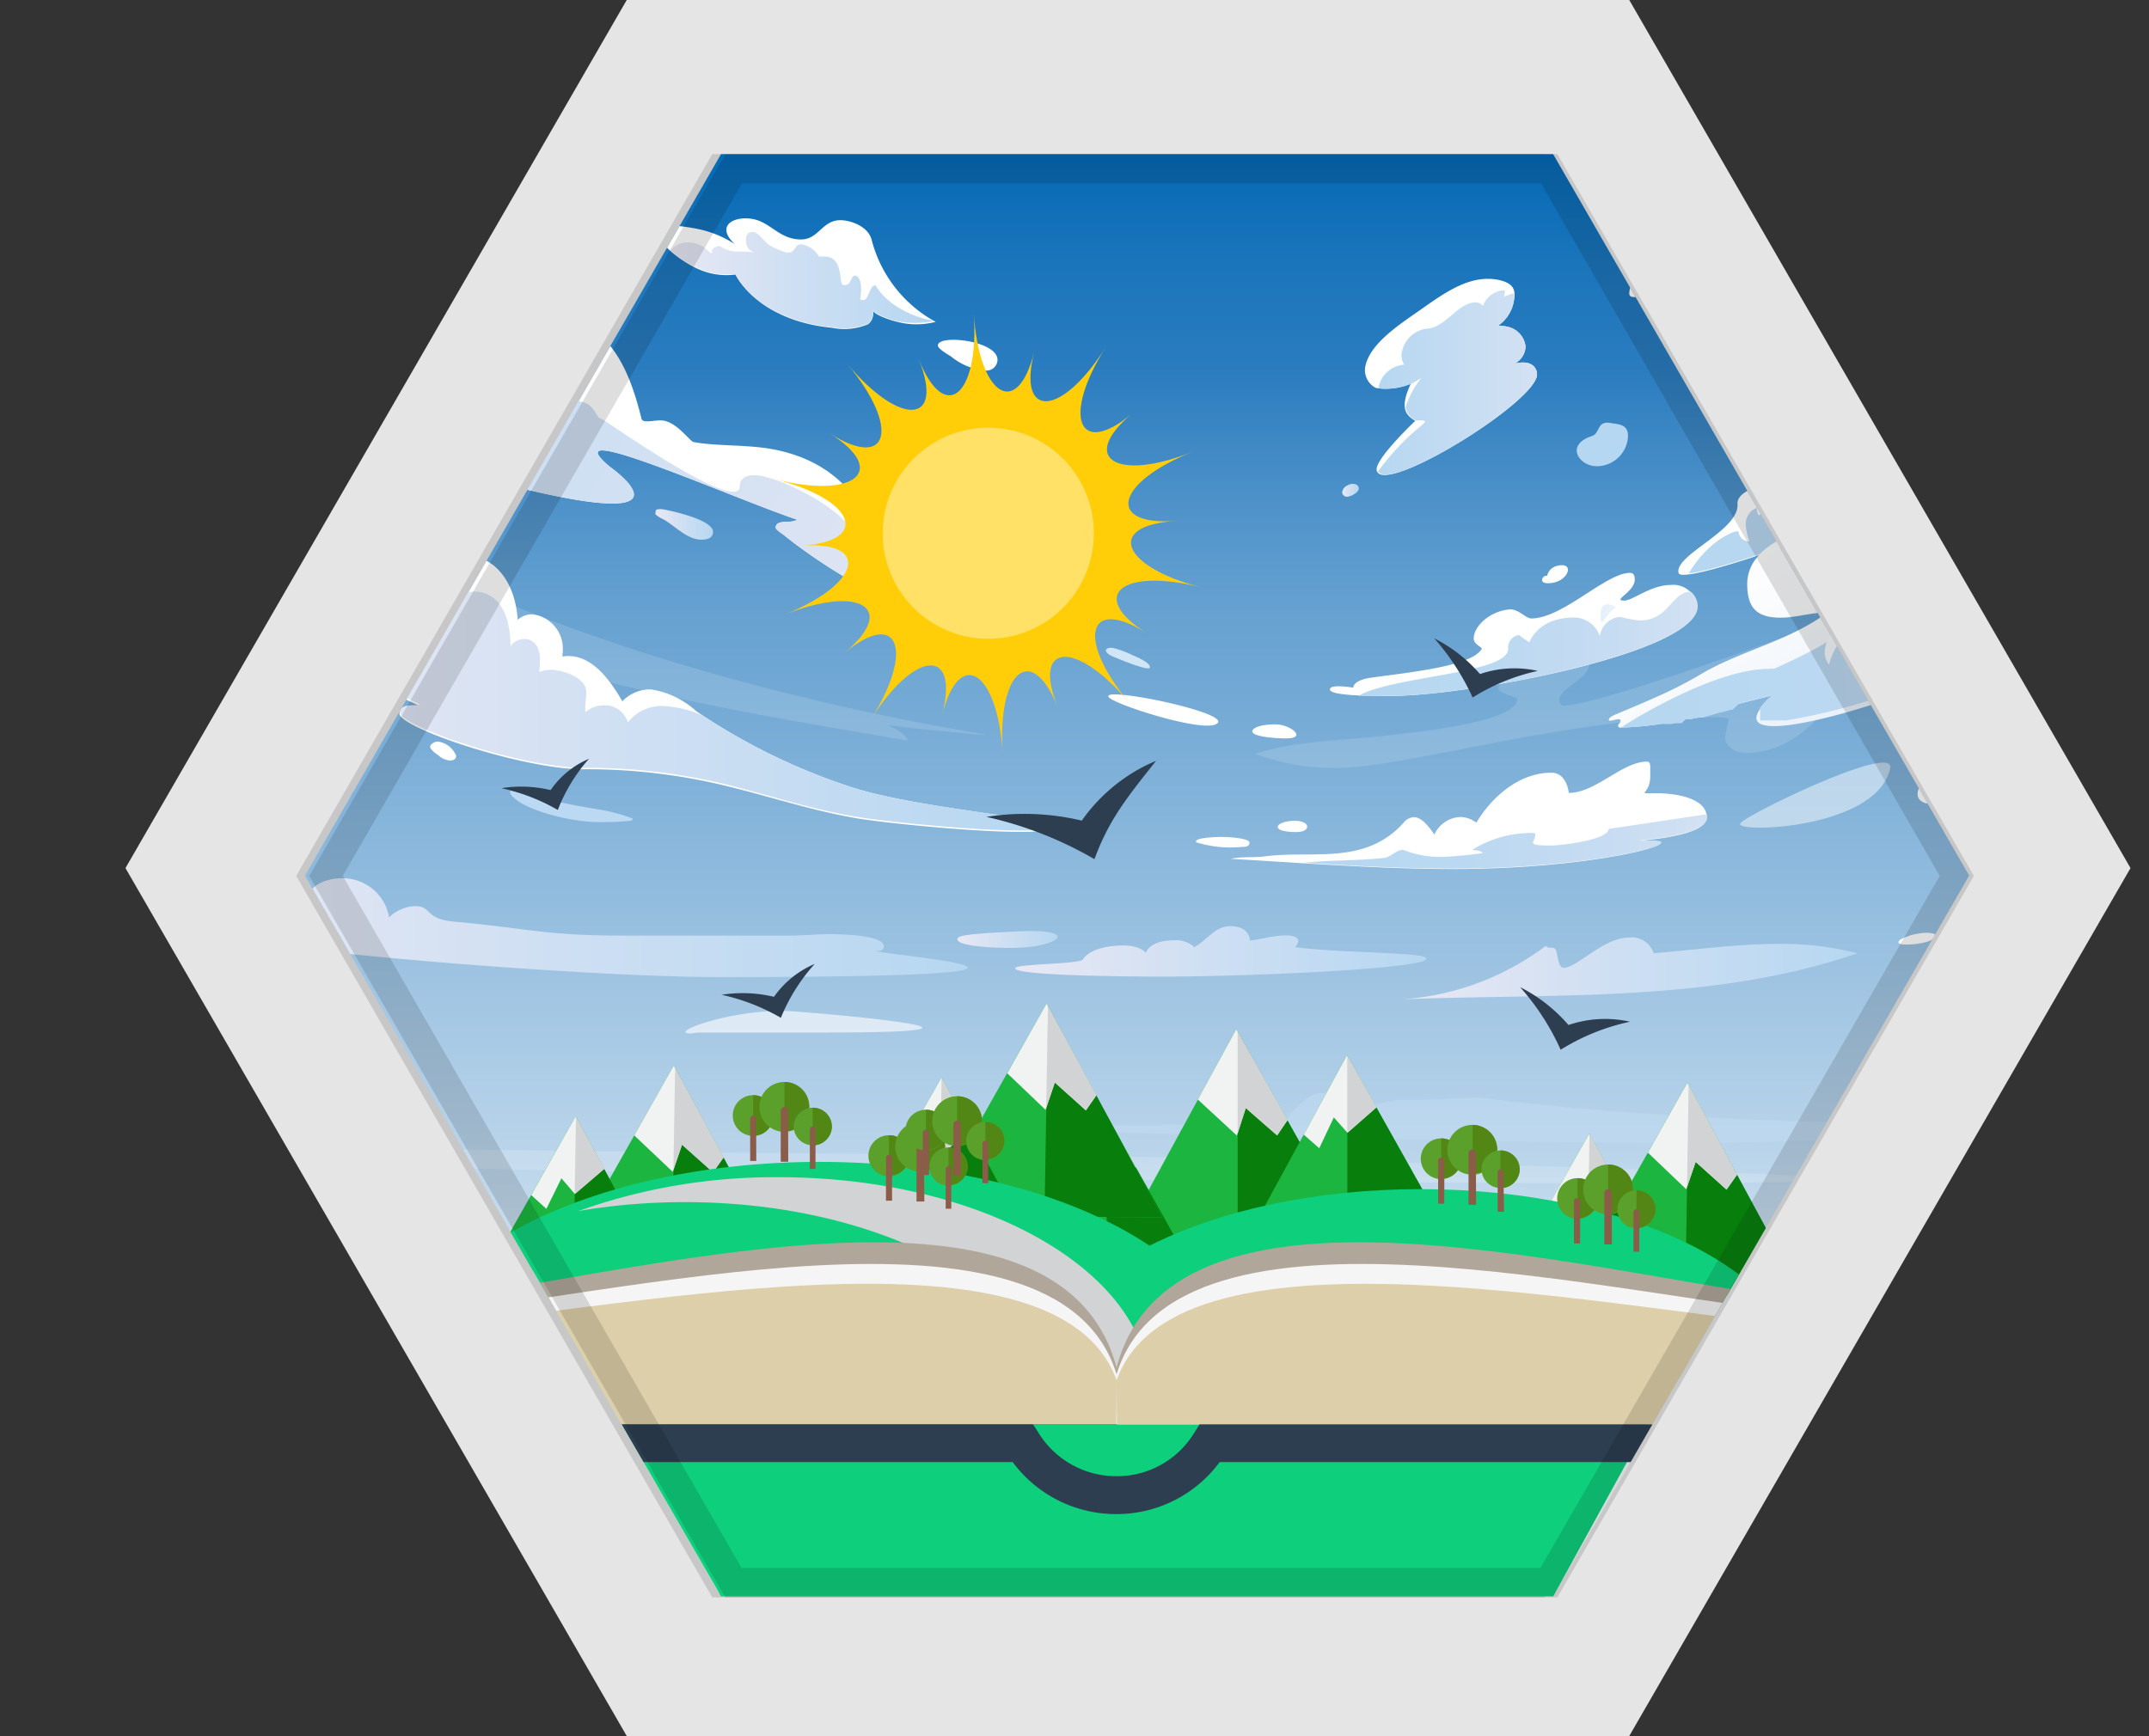 <svg id="Layer_1" data-name="Layer 1" xmlns="http://www.w3.org/2000/svg" xmlns:xlink="http://www.w3.org/1999/xlink" viewBox="0 0 137.19 110.85"><rect x="0" y="0" width="137.19" height="110.85" fill="#333333" stroke="none"/><defs><style>.cls-1{fill:none;}.cls-2{fill:#e5e5e5;}.cls-3{opacity:0.13;isolation:isolate;}.cls-4{clip-path:url(#clip-path);}.cls-5{fill:url(#linear-gradient);}.cls-10,.cls-14,.cls-16,.cls-18,.cls-24,.cls-6,.cls-7{fill:#fff;}.cls-7{opacity:0.14;}.cls-8{fill:url(#linear-gradient-2);}.cls-9{fill:url(#linear-gradient-3);}.cls-10{opacity:0.48;}.cls-11{fill:url(#linear-gradient-4);}.cls-12{fill:url(#linear-gradient-5);}.cls-13{fill:#c0dbf2;opacity:0.6;}.cls-14{opacity:0.17;}.cls-15{fill:#b6d7f1;}.cls-16{opacity:0.19;}.cls-17{fill:#b1d3ef;}.cls-18{opacity:0.62;}.cls-19{fill:#d0e6f6;}.cls-20{fill:url(#linear-gradient-6);}.cls-21{fill:#bbd9f2;}.cls-22{fill:url(#linear-gradient-7);}.cls-23{fill:url(#linear-gradient-8);}.cls-24{opacity:0.44;}.cls-25{fill:url(#linear-gradient-9);}.cls-26{opacity:0.36;fill:url(#linear-gradient-10);}.cls-27{fill:url(#linear-gradient-11);}.cls-28{fill:url(#linear-gradient-12);}.cls-29{fill:url(#linear-gradient-13);}.cls-30{fill:url(#linear-gradient-14);}.cls-31{fill:url(#linear-gradient-15);}.cls-32{fill:#e8f0f9;}.cls-33{fill:#f5f9fc;}.cls-34{fill:#dee8f6;}.cls-35{fill:url(#linear-gradient-16);}.cls-36{fill:url(#linear-gradient-17);}.cls-37{fill:url(#linear-gradient-18);}.cls-38{fill:url(#linear-gradient-19);}.cls-39{fill:url(#linear-gradient-20);}.cls-40{fill:#0ecf7c;}.cls-41{clip-path:url(#clip-path-2);}.cls-42{fill:#1cb540;}.cls-43{fill:#087f0d;}.cls-44{fill:#f1f2f2;}.cls-45{fill:#d1d3d4;}.cls-46{fill:#5aa02b;}.cls-47{fill:#528715;}.cls-48{fill:#8b5c47;}.cls-49{fill:#ffce08;}.cls-50{fill:#ffe167;}.cls-51{fill:#2c3e50;}.cls-52{fill:#b0a699;}.cls-53{fill:#f5f5f5;}.cls-54{fill:#ddcfa9;}</style><clipPath id="clip-path" transform="translate(8.01 -0.07)"><polygon class="cls-1" points="38.02 9.91 11.46 55.98 38.01 102 91.14 102 117.7 55.98 91.14 9.91 38.02 9.91"/></clipPath><linearGradient id="linear-gradient" x1="68.59" y1="8.51" x2="68.59" y2="101.69" gradientUnits="userSpaceOnUse"><stop offset="0" stop-color="#0067b3"/><stop offset="0.09" stop-color="#1b75bb"/><stop offset="0.16" stop-color="#2a7cbf"/><stop offset="0.24" stop-color="#498fc8"/><stop offset="0.32" stop-color="#64a0d0"/><stop offset="0.74" stop-color="#c3daed"/><stop offset="1" stop-color="#fff"/></linearGradient><linearGradient id="linear-gradient-2" x1="4.1" y1="59.32" x2="53.77" y2="59.32" gradientUnits="userSpaceOnUse"><stop offset="0" stop-color="#e8e8f4"/><stop offset="0.42" stop-color="#d1e0f3"/><stop offset="1" stop-color="#b6d7f1"/></linearGradient><linearGradient id="linear-gradient-3" x1="56.8" y1="60.82" x2="83.05" y2="60.82" xlink:href="#linear-gradient-2"/><linearGradient id="linear-gradient-4" x1="81.48" y1="61.91" x2="110.57" y2="61.91" xlink:href="#linear-gradient-2"/><linearGradient id="linear-gradient-5" x1="53.11" y1="60.06" x2="59.53" y2="60.06" xlink:href="#linear-gradient-2"/><linearGradient id="linear-gradient-6" x1="121.35" y1="26.86" x2="125.17" y2="26.86" gradientUnits="userSpaceOnUse"><stop offset="0.01" stop-color="#b6d7f1"/><stop offset="0.38" stop-color="#bad8f1"/><stop offset="0.74" stop-color="#c6dcf2"/><stop offset="1" stop-color="#d3e1f3"/></linearGradient><linearGradient id="linear-gradient-7" x1="79.92" y1="24.51" x2="90.12" y2="24.51" gradientUnits="userSpaceOnUse"><stop offset="0.01" stop-color="#b6d7f1"/><stop offset="0.99" stop-color="#d3e1f3"/></linearGradient><linearGradient id="linear-gradient-8" x1="99.77" y1="28.92" x2="122.31" y2="28.92" xlink:href="#linear-gradient-6"/><linearGradient id="linear-gradient-9" x1="78.7" y1="41.17" x2="100.37" y2="41.17" xlink:href="#linear-gradient-6"/><linearGradient id="linear-gradient-10" x1="94.32" y1="22.01" x2="95.33" y2="22.01" gradientTransform="translate(-1 21.26) rotate(-2.45)" xlink:href="#linear-gradient-6"/><linearGradient id="linear-gradient-11" x1="75.2" y1="53.79" x2="100.94" y2="53.79" xlink:href="#linear-gradient-6"/><linearGradient id="linear-gradient-12" x1="34.81" y1="17.99" x2="51.57" y2="17.99" xlink:href="#linear-gradient-2"/><linearGradient id="linear-gradient-13" x1="77.66" y1="31.38" x2="78.73" y2="31.38" xlink:href="#linear-gradient-2"/><linearGradient id="linear-gradient-14" x1="107.71" y1="31.31" x2="118.57" y2="50.11" gradientUnits="userSpaceOnUse"><stop offset="0" stop-color="#fff"/><stop offset="0.28" stop-color="#f9fbfd"/><stop offset="0.67" stop-color="#e8eff9"/><stop offset="1" stop-color="#d3e1f3"/></linearGradient><linearGradient id="linear-gradient-15" x1="95.49" y1="39.14" x2="129.18" y2="39.14" xlink:href="#linear-gradient-6"/><linearGradient id="linear-gradient-16" x1="9.41" y1="45.52" x2="59.17" y2="45.52" xlink:href="#linear-gradient-2"/><linearGradient id="linear-gradient-17" x1="3" y1="41.97" x2="3" y2="35.52" gradientUnits="userSpaceOnUse"><stop offset="0" stop-color="#f4fafd"/><stop offset="0.36" stop-color="#e8e8f4"/><stop offset="0.63" stop-color="#d1e0f3"/><stop offset="1" stop-color="#b6d7f1"/></linearGradient><linearGradient id="linear-gradient-18" x1="-5.45" y1="36.32" x2="-4.11" y2="36.32" xlink:href="#linear-gradient-17"/><linearGradient id="linear-gradient-19" x1="55.89" y1="50.11" x2="-8.28" y2="13.06" xlink:href="#linear-gradient-2"/><linearGradient id="linear-gradient-20" x1="33.84" y1="33.55" x2="37.51" y2="33.55" xlink:href="#linear-gradient-2"/><clipPath id="clip-path-2" transform="translate(8.01 -0.07)"><polygon class="cls-1" points="21.54 73.46 34.16 95.31 67.17 102 94.06 96.95 107.34 73.93 104.33 61.62 92.06 32 78.04 18.24 42.3 19.17 24.04 50.4 21.54 73.46"/></clipPath></defs><title>Be_Open</title><g id="Layer_24" data-name="Layer 24"><polygon class="cls-2" points="40.01 110.85 8.01 55.43 40.01 0 104.01 0 136.01 55.43 104.01 110.85 40.01 110.85"/></g><g id="Layer_6" data-name="Layer 6"><path class="cls-3" d="M90.58,9.91H37.46L10.9,56l26.56,46.07H90.58L117.15,56ZM89.5,100.19h-51L13,56,38.53,11.77h51L115,56Z" transform="translate(8.01 -0.07)"/></g><g class="cls-4"><rect class="cls-5" y="8.51" width="137.19" height="93.18"/><path class="cls-6" d="M50.17,41.07a8.37,8.37,0,0,0,4.1,1.44c1.8,0-4.91-2.21-5-2.21s-.07.06-.07.13a.49.49,0,0,0,.1.3C49.51,40.91,49.92,40.91,50.17,41.07Z" transform="translate(8.01 -0.07)"/><path class="cls-7" d="M75.54,47.51c1.31-.24,13.38-.77,13.3-2.82,0-.14-1.2-.32-1.21-.69,0-.17.82-1.57,3.89-1.7,2-.08,1.91,0,1.92.21,0,.89-1.93,1.51-1.91,2.29a.32.32,0,0,0,.31.33c3.34-.14,24.59-8.3,24.59-8.3,2.48-.11-8,4.3-8.68,4.73a1.87,1.87,0,0,1,1.76,1.59c0,1.07-2.19,4.87-5.94,5-1.14,0-1.43-.67-1.45-1a9.18,9.18,0,0,1,.24-1.15c0-.23-2.92-.1-3.06-.1-8.12.34-17.17,3-21.42,3.18a13.87,13.87,0,0,1-5.76-.88A17.83,17.83,0,0,1,75.54,47.51Z" transform="translate(8.01 -0.07)"/><path class="cls-7" d="M-5.22,32.57c2.58.85,6.52,7.46,17,8.42,2.42.22-4.24-4.05-4-6.73,0-.25.26-.23.41-.21a5,5,0,0,1,2.24,1c12,7.87,26,10,39.52,12.31-.54-1.24-3.72-1.14,2.78-.55,10,.92-16.8-1.3-36.84-12.23a6.44,6.44,0,0,1,1.58,0c1,.09,1.91.32,2.87.41,6.24.57-16.41-7.31-17.92-5.47-1.59,2.37,3.81,4.27-9.3.2h0c-.3,0-.4.37-.42.68C-7.41,31.54-6.21,32.24-5.22,32.57Z" transform="translate(8.01 -0.07)"/><path class="cls-6" d="M69.75,46.2c.38-.71-7.12-2.23-7-1.67C62.63,44.92,69.28,47.07,69.75,46.2Z" transform="translate(8.01 -0.07)"/><path class="cls-6" d="M71.94,46.73c-.11.38,1.44.49,2.15.49,1.39,0,.29-.9-.69-.9C72.88,46.32,72.07,46.41,71.94,46.73Z" transform="translate(8.01 -0.07)"/><path class="cls-6" d="M52.7,22.83a4,4,0,0,0,2.21.9.7.7,0,0,0,.76-.68c0-1.23-3.77-1.65-3.81-.93C51.85,22.34,52.53,22.72,52.7,22.83Z" transform="translate(8.01 -0.07)"/><path class="cls-6" d="M28.46,15.9c.34,0,1.94.22,1.94-.4,0-.29-.9-1.05-2-1.05C27.58,14.45,27.08,15.68,28.46,15.9Z" transform="translate(8.01 -0.07)"/><path class="cls-8" d="M11.63,57.62c0-1,1.14-1.47,2.2-1.47a3,3,0,0,1,3,2.5,2.47,2.47,0,0,1,1.67-.72c1.09,0,.57.86,2.59,1,4.85.45,5.68.88,10.68.88H42.39c.83,0,1.7-.09,2.55-.09,2.16,0,3.45.3,3.47.74s-.46.29-.46.33c0,.23,18.3,1.67-10,1.67-11.64,0-44.32-3-29.92-3.72C1,58.08,5.18,57.2,7.37,57.2A33,33,0,0,1,11.63,57.62Z" transform="translate(8.01 -0.07)"/><path class="cls-9" d="M61.12,61.35s.33-.8,2.29-.9c1.35-.08,1.73.46,1.73.46.22-.58,1-.8,1.82-.8a1.67,1.67,0,0,1,1.27.44c.83-.44,1.3-1.34,2.31-1.34.82,0,1.24.43,1.24.92.72-.09,1.3-.27,2-.32,1.71-.11.89.74.89.74,2.91.39,8.46.31,8.38.73.1.64-11.24,1.15-16.91,1.15-.17,0-9.34,0-9.34-.53C56.8,61.61,60.67,61.65,61.12,61.35Z" transform="translate(8.01 -0.07)"/><path class="cls-10" d="M103.08,52.67c0-.4,9.93-5.24,9.58-3.55C111.84,53,102.85,53.28,103.08,52.67Z" transform="translate(8.01 -0.07)"/><path class="cls-11" d="M81.48,63.88a17.14,17.14,0,0,0,9.2-3.42c.13.25.48,0,.62.25s.14,1.16.51,1.16c.87,0,2.53-1.93,4.16-1.93a1.46,1.46,0,0,1,1.59,1h0c2.62-.22,5.33-.6,8-.6a19.22,19.22,0,0,1,5,.6C101.36,64.13,91.05,63.5,81.48,63.88Z" transform="translate(8.01 -0.07)"/><path class="cls-12" d="M56.57,60.6c3,0,4.56-1.25.44-1.06-2.7.13-3.86.22-3.9.47C53,60.5,55.42,60.6,56.57,60.6Z" transform="translate(8.01 -0.07)"/><path class="cls-13" d="M73.74,72c.75-.85,1.58-2.15,2.72-2.15,1,0,1.4,1.09,2.18,1.09a12.84,12.84,0,0,1,2.82-.64s.66,0,1.13,0c1.33,0,2.67-.14,4-.14,0,0,11.1,1.68,31.16,1.68,25.83,0-11.62,1.23-18.92,1.23-9,0-65.54-1.16-28.69-1.16Q71.94,71.9,73.74,72Z" transform="translate(8.01 -0.07)"/><path class="cls-14" d="M10,73.2l3.24.08c21.15.53,42.43.38,63.56.9,77.81,1.93-3.31,1.79-60.54.37-16.14-.4-21.29-.48-21.28-1,0-.1,3.22-.65,10.93-.46C7.24,73.11,8.61,73.16,10,73.2Z" transform="translate(8.01 -0.07)"/><path class="cls-15" d="M93.76,27.84a.88.88,0,0,1-.22.1c-1.64.58-.72,1.9.38,1.9a2,2,0,0,0,2-1.92c0-.78-.61-.75-1.11-.84C94,26.94,94.12,27.58,93.76,27.84Z" transform="translate(8.01 -0.07)"/><path class="cls-6" d="M96.94,16.87A3,3,0,0,0,96,18.78c0,.26.16.26.46.26,1.43,0,3.26-1.24,3.26-2.55,0-.52-.34-1.18-.87-1.18S97.39,16.29,96.94,16.87Z" transform="translate(8.01 -0.07)"/><path class="cls-16" d="M3,79.55c5-.44,44.43-1.83,46.31-1.83,6.14,0,12.29-.18,18.41-.18a140.31,140.31,0,0,1,22.74,1.51c1.48.21-2.88.38-4.32.76,1,.12,1.92.23,2.89.33l3.15.29,3.36.25L99,80.9l3.56.2,3.55.18,3.49.16,3.36.16,3.17.15,2.9.14,2.58.16c.72,0,1.45.1,2.18.16.57.05,1.15.1,1.72.17s1.56,0,2,.67a.61.61,0,0,1,0,.12c0,.25-.34.19-.47.19-10.67,0-21.39.6-32.06.6C68.55,84,77,82.58,80,81.71c-9.19-.55-18.51-1.23-27.77-1.23-7.53,0-14.38,1.24-32,1.24-14.58,0-33.24-2.23-25.53-2.23,2,0,4,.16,6,.16C1.4,79.65,2.2,79.62,3,79.55Z" transform="translate(8.01 -0.07)"/><path class="cls-17" d="M10.4,47.31a2.62,2.62,0,0,0,2.88.87c.23,0,.24-.21.11-.42C12.27,46,10.05,45.9,9.72,46.31S10.14,47,10.4,47.31Z" transform="translate(8.01 -0.07)"/><path class="cls-6" d="M3.71,45.16c.31-.1.3-.45.21-.77a1.41,1.41,0,0,0-1.65-1A.64.64,0,0,0,2,44.49a.91.91,0,0,0,.22.11C3.17,45.1,3.19,45.33,3.71,45.16Z" transform="translate(8.01 -0.07)"/><path class="cls-6" d="M90.76,36.84h0a.17.17,0,0,0-.1,0c-.17,0-.48.47.16.47,1.17,0,1.67-1.15.89-1.15a1.09,1.09,0,0,0-.67.21.88.88,0,0,0-.24.33A.74.74,0,0,0,90.76,36.84Z" transform="translate(8.01 -0.07)"/><path class="cls-6" d="M113.19,60.25c0,.27,1.83.1,2.17-.21s.1-.37-.13-.39a2,2,0,0,0-.54,0,5.73,5.73,0,0,0-.7.13C113.83,59.86,113.19,60,113.19,60.25Z" transform="translate(8.01 -0.07)"/><path class="cls-6" d="M119.25,57.88c0,.22.5.16.64.16a3.06,3.06,0,0,0,.9-.13c.19-.06.56-.25.33-.49a.89.89,0,0,0-.65-.18C120,57.24,119.15,57.4,119.25,57.88Z" transform="translate(8.01 -0.07)"/><path class="cls-18" d="M36.59,66C37.74,66,38.88,66,40,66l4.82,0c14.8,0-2.12-1.39-2.84-1.39-3.68,0-7.38,1.45-5.89,1.45Z" transform="translate(8.01 -0.07)"/><path class="cls-19" d="M11.19,43.89a1.74,1.74,0,0,0,1.12.45c.46,0,.65-.27.65-.56a2.16,2.16,0,0,0-2.09-1.35,1.29,1.29,0,0,0-.48,0c-.15.05-.31.23-.21.41s.14.1.22.14C10.76,43.16,10.9,43.63,11.19,43.89Z" transform="translate(8.01 -0.07)"/><path class="cls-6" d="M20,48.32c.36.34,1.11.48,1.11,0a1.49,1.49,0,0,0-1.16-.9.59.59,0,0,0-.44.2C19.28,47.82,19.78,48.17,20,48.32Z" transform="translate(8.01 -0.07)"/><path class="cls-6" d="M68.37,53.86a7.45,7.45,0,0,0,2.89.29c.16,0,.54,0,.49-.3s-2-.46-3.14-.22C68.51,53.65,68.25,53.75,68.37,53.86Z" transform="translate(8.01 -0.07)"/><path class="cls-6" d="M74.76,53.2c.94,0,.91-.72-.11-.72C73.43,52.48,72.93,53.2,74.76,53.2Z" transform="translate(8.01 -0.07)"/><path class="cls-6" d="M114.41,50.69c-.06.61.59.75,1.2.75,2.31,0,2.23-1.72.68-1.72C115.74,49.72,114.48,49.88,114.41,50.69Z" transform="translate(8.01 -0.07)"/><path class="cls-6" d="M120.23,50.53a.77.77,0,0,0,0,.25c0,.48.54.7,1,.7.68,0,1-.37,1-.8a.88.88,0,0,0-.93-.89A1.07,1.07,0,0,0,120.23,50.53Z" transform="translate(8.01 -0.07)"/><path class="cls-6" d="M122.73,48.07c0,.13-.06.3.15.44.36.24,1.23.12,1.23-.46a.54.54,0,0,0-.56-.59c-.22,0-.92-.1-.85.36C122.72,47.94,122.75,47.94,122.73,48.07Z" transform="translate(8.01 -0.07)"/><path class="cls-20" d="M122.44,26.54l-.23,0a.89.89,0,0,0-.86.92c0,.63.41.67,1,.67,1.24,0,2.81-.74,2.81-1.75,0-.44-.54-.72-1-.72A2.52,2.52,0,0,0,122.44,26.54Z" transform="translate(8.01 -0.07)"/><path class="cls-15" d="M115.14,12.08c-8.48,6.13,4.09,3.33,4.09-1.79,0-.17-.13-.5-.49-.34C118.74,10,116.28,11.26,115.14,12.08Z" transform="translate(8.01 -0.07)"/><path class="cls-6" d="M122.74,12.2a11.64,11.64,0,0,0-1.24.62c-.14.09-.32.21-.32.41s.65.33,1.06.33c1,0,1.6-.65,1.6-1a.51.51,0,0,0-.3-.42A1,1,0,0,0,122.74,12.2Z" transform="translate(8.01 -0.07)"/><path class="cls-6" d="M-5.56,40.69c.5,0,1-.19.94-.71a1.94,1.94,0,0,0-1.79-1.59c-.45,0-1.08.26-1.08.75A1.79,1.79,0,0,0-5.56,40.69Z" transform="translate(8.01 -0.07)"/><path class="cls-6" d="M-6.31,32.68c.44.13.91.06,1-.37s-.42-.76-.89-.85-.75,0-.87.33S-6.78,32.55-6.31,32.68Z" transform="translate(8.01 -0.07)"/><path class="cls-21" d="M30.08,52.56A16.79,16.79,0,0,0,32,52.5c.09,0,.44,0,.36-.17a11.1,11.1,0,0,0-2.31-.6,52.69,52.69,0,0,1-5.32-1.16c-.29-.08-.16.22-.05.33C25.61,51.9,28.64,52.56,30.08,52.56Z" transform="translate(8.01 -0.07)"/><path class="cls-6" d="M82.83,19.74c-1.42,1-3.42,2.25-3.69,3.78a1.28,1.28,0,0,0,.68,1.32,4,4,0,0,0,2.24-.28c-.71,1.51-.38,2,.28,2.38,0,0-2.64,2.5-2.46,3.17.37,1.72,10.66-4.65,10.22-6.24,0-.12-.17-.89-1.42-.58a1.28,1.28,0,0,0,.7-1.1,1.46,1.46,0,0,0-1.17-1.26,3.13,3.13,0,0,0-.57-.07,2.41,2.41,0,0,0,1-1.61c.12-.65,0-1.1-1-1.31C85.89,17.59,84.31,18.7,82.83,19.74Z" transform="translate(8.01 -0.07)"/><path class="cls-22" d="M90.1,23.87c0-.12-.17-.89-1.42-.58a1.28,1.28,0,0,0,.7-1.1,1.46,1.46,0,0,0-1.17-1.26,3.13,3.13,0,0,0-.57-.07,2.41,2.41,0,0,0,1-1.61,1.55,1.55,0,0,0,0-.47A7.07,7.07,0,0,1,88,19h0a2.13,2.13,0,0,0,.06-.28c0-.1-.06-.11-.16-.11a1.53,1.53,0,0,0-1.24,1,.61.61,0,0,0-.48-.23c-1.13,0-1.94,1.68-3.15,1.68a1.86,1.86,0,0,0-1.57,1.68,1.19,1.19,0,0,0,.17.62,1.77,1.77,0,0,0-1.64,1.51,4.29,4.29,0,0,0,2.13-.31l0,0c.24-.13.45-.26.6-.35a6,6,0,0,0-1,1.86,1.15,1.15,0,0,0,.65.84h.1c1.33,0-.2.14-2.51,3.26C80.66,31.57,90.53,25.42,90.1,23.87Z" transform="translate(8.01 -0.07)"/><path class="cls-6" d="M111.39,25.77c-2.26,1.73-3.88,1.64-7.14,3.84-.74.39-.93.85-.92,1,0,.35.52.38,1.07.33,1.6-.14-1.58.17-1.49,1.32.13,1.68-4.06,3.25-3.76,4.4s21.43-6.86,21.31-8.42c0-.57-1.69-.64-2.61-.56,1.18-.78,4.55-2.34,4.46-3.57,0-.46-.78-.72-1.55-.65l-.22,0a2.5,2.5,0,0,0,.9-1.89c-.11-1.42-2.45-1.8-4-1.68-2.16.19-2.49,1.22-2.55,1.3s.25-1-1.64-.73c-1.51.22-3.65,1.44-3.52,3.09.06.68.27.65,1.23.57-.62.3-1.93.51-1.87,1.21,0,.18.12.28.68.23,1.56-.13.52,0,.54.25,0,.08.11.09.32.07Z" transform="translate(8.01 -0.07)"/><path class="cls-23" d="M122.31,24.08c0-.46-.78-.72-1.55-.65l-.22,0a2.5,2.5,0,0,0,.9-1.89,1.06,1.06,0,0,0-.13-.46c-.47.1-1,.37-1,.86-.2-.31-.34-.53-.75-.53a.62.62,0,0,0-.63.46,1.83,1.83,0,0,0-1.18-.55c-1.51,0-1.34,2-2.88,2-.34,0-1.47.35-1.47,1.3,0,.71.52,1,1.18,1a3.41,3.41,0,0,0,1.32-.17.91.91,0,0,0-.08.41c0,1-1.19.19-1.87,1.64a.76.76,0,0,0-.64-.34,1.41,1.41,0,0,0-.91.41c-1.45,1.41-3.12.67-3.12,1.73a1.08,1.08,0,0,0-.72-.26c-.54,0-1.72.41-1.72,1.41a1.6,1.6,0,0,0,.08.47c-2.34,0-2.54,3.21-2.79,1.58a1.11,1.11,0,0,0-.69,1.14,3.62,3.62,0,0,0,.23,1,.68.68,0,0,1-.69-.6c0-.22-1.85.4-3.18,2.64,3.52-.37,20.8-7.12,20.69-8.53,0-.57-1.69-.64-2.61-.56C119,26.87,122.4,25.31,122.31,24.08Z" transform="translate(8.01 -0.07)"/><path class="cls-24" d="M129.18,88.22c-2.18-.1-4.92-.15-8.29-.15-14,0,1.78,1.6-20.23,1.6-13.57,0-27.1-1.3-40.67-1.3-4,0-8,.11-12,.4h0s0,0,0-.09,0-.32,0-.48,0-.24-.13-.24h0c-4.77.44-9.6,1-14.4,1-17.69,0-8.08-2.44-8.08-4.06,0-.38-4.51-2.19-10.1-2.19-6.77,0-13.66,2.21-20.22,3.82.72,1,4.18,2.2-3.08,2.25v4.27c6.21.76,12.53.65,18.71,1.35C9,96.12,3,98.14,8.06,98.14c0,0,24.87-3.53,37.9-3.53a80.06,80.06,0,0,1,23.61,3.23c-.76,2.39-7.81,2.75,1.62,2.75.1,0,41.27-5,58-8.7Z" transform="translate(8.01 -0.07)"/><path class="cls-6" d="M79.47,43.35c2.44-.35,6.49-.72,7.12-1.86h0c0-.09-.52-.3-.52-.63,0-.85,1.1-1.8,2.33-1.88.56,0,1,.58,1.35.58,2,0,4.77-2.91,6.29-2.91.25,0,.31.17.31.43,0,.79-1.47,1.34-.67,1.34.56,0,1.67-1,3-1a1.53,1.53,0,0,1,1.66,1.38c0,3-14.73,5.71-19.55,5.71-1.29,0-4.16,0-3.88-.48.14-.28,1.47-.05,1.47-.05C78.39,43.73,78.72,43.46,79.47,43.35Z" transform="translate(8.01 -0.07)"/><path class="cls-25" d="M100.37,38.79a1.24,1.24,0,0,0-.44-.94c-1.23,0-1.38,1.84-3.27,1.84a8.49,8.49,0,0,1-1.24-.23,1.43,1.43,0,0,0-1.3,1.23,1.75,1.75,0,0,0-1.63-1.19c-2.36,0-2.86,1.59-2.86,1.59a7.54,7.54,0,0,1-.66-.47.8.8,0,0,0-.7.88c0,1.6-7.25,1.71-9.57,3,.75,0,1.57,0,2.12,0C85.64,44.5,100.37,41.76,100.37,38.79Z" transform="translate(8.01 -0.07)"/><path class="cls-26" d="M94.18,39.38c0,1,.31-.17,1-.52C95,38.74,94.13,38.26,94.18,39.38Z" transform="translate(8.01 -0.07)"/><path class="cls-6" d="M72.76,54.75c3-.4,6.36.61,8.84-2.15a.87.87,0,0,1,.65-.35c.46,0,.89.5,1.31,1.11a1.89,1.89,0,0,1,1.68-1.12,1.74,1.74,0,0,1,1,.36c1-1.67,2.75-3.19,4.79-3.19,1,0,1.11,1.29,1.11,1.29,1.73,0,3.41-2,5-2,.17,0,.2.16.2.35s0,.19,0,.28,0,.15,0,.31c0,1.22-1,1.08.37,1.08,1.23,0,3.24.29,3.24,1.55,0,1.48-6.21,1.5-3.57,1.5s-3.48,1.79-12.61,1.79c-4.8,0-9.63-.39-14.21-.65C71.29,54.75,72,54.85,72.76,54.75Z" transform="translate(8.01 -0.07)"/><path class="cls-27" d="M91,54.06c-1.71,0-1-.19-1-.67,0-.14,0-.13-.4-.13A7.15,7.15,0,0,0,86,54.32c.2.09.45,0,.65.22a23.93,23.93,0,0,1-2.71.25,6.51,6.51,0,0,1-2.39-.46c-.39,0-.78.47-1.2.52-1.71.19-3.43.13-5.13.31,3.15.2,6.36.37,9.56.37,9.13,0,15.4-1.79,12.61-1.79s3.57,0,3.57-1.5a1.1,1.1,0,0,0,0-.18L94.68,53C94.68,53.71,91.61,54.06,91,54.06Z" transform="translate(8.01 -0.07)"/><path class="cls-6" d="M38.94,17.6c.43.85,2.11,3,6.16,3.4a3.87,3.87,0,0,0,2.31-.23.85.85,0,0,0,.3-.88c.11.32,1.31.68,1.56.73a4.82,4.82,0,0,0,2.45,0,8.32,8.32,0,0,1-4.08-5.22c-.21-.87-1.34-1.27-2-1.27-1.17,0-1.38,1.23-2.51,1.23-1.4,0-1.94-1.11-3.11-1.31s-2.39.42-1.12,1.61a6.85,6.85,0,0,0-2.52-1c-1.46-.27-2.18-.24-2.29.16-.22.82,1.53,2,2.41,2.4A4.38,4.38,0,0,0,38.94,17.6Z" transform="translate(8.01 -0.07)"/><path class="cls-28" d="M51.24,20.49c-2.63-.68-3.34-2.19-3.34-2.19-.49-.07-.38,1.21-1,.88.25-1.39-.33-1.78-.53-1.34s-.25.4-.48.44-.21-.41-.29-.83c-.19-1.07-.85-1-1.08-1s-.18,0-.25,0a1.56,1.56,0,0,0-1.08-.77c-.55-.08-.35.61-1,.51a4.41,4.41,0,0,1-1.09-.47c-.31-.2-.7-.84-1.06-.84s-.43.29-.43.53c0,1.1,1.57.72-.68.72a2,2,0,0,1-1-.36c-.11,0-.48.12-.48.29,0,.62-.3-.51-1.54-.51a1.29,1.29,0,0,0-1.11.53,7.66,7.66,0,0,0,1.67,1.08,4.38,4.38,0,0,0,2.46.4c.43.85,2.11,3,6.16,3.4a3.87,3.87,0,0,0,2.31-.23.85.85,0,0,0,.3-.88c.11.32,1.31.68,1.56.73a6.09,6.09,0,0,0,2.3,0A.74.74,0,0,0,51.24,20.49Z" transform="translate(8.01 -0.07)"/><path class="cls-29" d="M78,31.07a.56.56,0,0,0-.33.44.31.31,0,0,0,.31.28c.23,0,.76-.27.76-.54a.3.3,0,0,0-.19-.25.63.63,0,0,0-.55.07Z" transform="translate(8.01 -0.07)"/><path class="cls-30" d="M129.18,31.15a3.13,3.13,0,0,1-1,.16c-.24,0,0-.43-.27-.43a3.25,3.25,0,0,0-2.31.85A4.19,4.19,0,0,0,122.08,30a13,13,0,0,0-4.15,1.13,2.1,2.1,0,0,0-2.17-1.93,3.88,3.88,0,0,0-2.26,1.16,2.23,2.23,0,0,0-.81-.2,1.37,1.37,0,0,0-1.32.87c-.44,0-1.43-.14-1.9-.14-1.16,0-2,.44-2.11,1-.12,1.16,1.26,1.41,2.24,1.56-2.74.24-6.07,1.42-6.07,3.92,0,1.6.7,2.14,2.13,2.14,1,0,2-.34,3-.34-2.47,1.86-5.63,2.46-8.17,4a26.72,26.72,0,0,1-3,1.51c-.73.33-1.46.63-2.19.94-.21.08-.66.27-.6.43s.77-.25.74.07c0,.11-.13.17-.15.26a.12.12,0,0,0,.13.15c3.61-.12,4.94-.88,7.63-1.53,1-.26,2-.49,2.1-.54-4.72,4.37,8.13.32,10.48-1,0,.87.33,1.37,1.36,1.37a10,10,0,0,0,3.14-.94,21.05,21.05,0,0,0,6.1,1.17,5.5,5.5,0,0,0,3-1.12Z" transform="translate(8.01 -0.07)"/><path class="cls-31" d="M125.72,34.57c0,.62,0-.21-1.25-.21-3,0-2.8,3.38-2.8,3.38a.41.41,0,0,0-.33-.26c-.39,0-.41.59-.34-1.06.11-2.28-1.91-2.58-2.69-3-.58-.27-.79-1.71-1.77-1.71s-2,1.42-2,1.77c0,1,.59.33-1,.33-1.25,0-3,.79-3,2.46a1.45,1.45,0,0,0,.74,1.36,1.53,1.53,0,0,0-.61,1.21c0,1.28-2.52,2.63-5.44,3.94a.73.73,0,0,0-.33,0c-3.11,0-7.88,2.73-9.44,3.75A20.56,20.56,0,0,0,98,46.3h.06l.23,0,.12,0,.18,0,.11,0,.25-.05.11,0,.17,0,.11,0L99.6,46l.1,0,.16,0,.11,0,.19-.06.13,0,.16-.05.13,0,.12,0,.68-.2h0l.28-.08h0l.24-.07.07,0,.29-.08h0l.26-.07.08,0L103,45c1-.26,2-.49,2.1-.54l-.19.18-.06.05-.12.12-.05.06-.1.11,0,0-.13.15v0l-.09.12,0,0a.41.41,0,0,0,0,.09l0,0a.36.36,0,0,0,0,.09l0,0a.76.76,0,0,0,0,.11v0s0,.05,0,.07V46a0,0,0,0,1,0,0l0,.07,0,0,0,0,0,0,0,0,0,0,0,0,.09,0,0,0,.06,0h0l.07,0h.15l.33,0h.18l.61,0h0l.17,0h0a37.56,37.56,0,0,0,9.56-2.93c0,.87.33,1.37,1.36,1.37a10,10,0,0,0,3.14-.94,21.05,21.05,0,0,0,6.1,1.17,5.5,5.5,0,0,0,3-1.12V32C127.7,32.36,125.72,33.35,125.72,34.57Z" transform="translate(8.01 -0.07)"/><path class="cls-32" d="M115.6,33.83c-.5-.1-1.85.54-2,1.25-.28,1.53-.83.69-1.06,1.9a1.46,1.46,0,0,1,1.26-.31c.46.09.23.3.39-.59A2.57,2.57,0,0,1,115.6,33.83Z" transform="translate(8.01 -0.07)"/><path class="cls-33" d="M110.57,39.94h-.21a1.8,1.8,0,0,0-1.88,1.76,1.26,1.26,0,0,0,.27.81A4.48,4.48,0,0,1,110.57,39.94Z" transform="translate(8.01 -0.07)"/><path class="cls-34" d="M127.68,34.63h.07c.32,0-.42-.2-.83-.2-2.12,0-2.28,2-2.44,2.88C125.43,36.29,126.4,35,127.68,34.63Z" transform="translate(8.01 -0.07)"/><path class="cls-6" d="M17.34,41.37c0-.29-.12-.6-.12-.88a2,2,0,0,1,2-1.56c1.53,0,.83,1,.83-1a2.17,2.17,0,0,1,1.74-2.37c1.7,0,3.09,1.59,3.25,4.09A1.33,1.33,0,0,1,26,39.3a2.2,2.2,0,0,1,1.92,2.26c0,.58-.18.4.35.4,1.54,0,2.65,1.5,3.45,2.89a2.47,2.47,0,0,1,1.8-.76,5.52,5.52,0,0,1,2.93,1.4,39.39,39.39,0,0,0,9.79,4.81c4.21,1.41,13.27,2.05,12.94,2.61-.46.78-11.05-.28-12.77-.64-2.7-.48-5.32-1.35-8-2a37.47,37.47,0,0,0-9.18-1.08c-4,0-12.23-2.81-11.72-3.64.16-.51.87-.27,1.28-.41-.12,0-12.63-5.86-8.58-5.86,1,0,1.93.78,2.93.89a1.35,1.35,0,0,1-.29-.76c0-.47.53-.52.93-.52C15.17,38.87,16.34,40.32,17.34,41.37Z" transform="translate(8.01 -0.07)"/><path class="cls-35" d="M46.23,50.3a39.41,39.41,0,0,1-9.38-4.54,7.07,7.07,0,0,0-2.54-.61,2.74,2.74,0,0,0-2.24,1.05,1.52,1.52,0,0,0-1.52-1.09c-1.12,0-1.2.79-1.2.17,0-.33.07-.67.07-1,0-1-1.62-1.44-2.25-1.44-1,0-.71.56-.71-.7,0-.85-.47-1.27-1-1.27a1.08,1.08,0,0,0-.88.47c0-2.59-1.19-3.56-2.41-3.49a2.4,2.4,0,0,0-1.92,1.34,3,3,0,0,0-.47,1,0,0,0,0,1,0,0h0a1.2,1.2,0,0,0-.77-.19c-1,0-1.65.24-1.7,1,0,.1,0,.2.05.3-1-1-2.17-2.5-3.55-2.5-.4,0-.93.05-.93.52a1.35,1.35,0,0,0,.29.76c-1-.11-2-.89-2.93-.89-4.05,0,8.46,5.81,8.58,5.86-.41.14-1.12-.1-1.28.41-.51.83,7.7,3.64,11.72,3.64a37.47,37.47,0,0,1,9.18,1.08c2.66.67,5.28,1.54,8,2,1.72.36,12.31,1.42,12.77.64C59.5,52.35,50.44,51.71,46.23,50.3Z" transform="translate(8.01 -0.07)"/><path class="cls-6" d="M7.91,39.83c-.35-.85-1.12-.06-1.12-.06s.28-1.53-.73-1.57c-.18,0-.4.13-.59.13s0,0,0-.64c0-.85-.38-2.16-1.76-2.16a2.21,2.21,0,0,0-1.14.28.37.37,0,0,0-.26-.12.62.62,0,0,0-.35.15c-.09-.78-.54-1.59-1.21-1.64a1.46,1.46,0,0,0-1.57,1,.33.33,0,0,0-.15,0,.56.56,0,0,0-.26.1A.71.71,0,0,0-1.75,35,2.36,2.36,0,0,0-2.23,35a1.12,1.12,0,0,0-1.23.81C-4,38.08-1.16,39.65,1,39.65c.93,0,.72-.19.72.06,0,.75,3,1.12,3.87,1.31C11.82,42.26,9.06,42.66,7.91,39.83Z" transform="translate(8.01 -0.07)"/><path class="cls-36" d="M4.42,39a1,1,0,0,0-.72.54C3.7,38.23,3.41,37,2.09,37a1.24,1.24,0,0,0-.91.4A1.6,1.6,0,0,0-.14,36c-.51,0-.82.59-1.14,1-.31-.83-.81-1.49-1.65-1.49a1.61,1.61,0,0,0-.48.08,1.21,1.21,0,0,0,0,.18C-4,38.08-1.16,39.65,1,39.65c.93,0,.72-.19.72.06,0,.75,3,1.12,3.87,1.31,5.08,1,4.15,1.47,3,0a17.29,17.29,0,0,1-3.58-1C4.76,39.86,5,39,4.42,39Z" transform="translate(8.01 -0.07)"/><path class="cls-37" d="M-5,36.49c.65.57,1.17.26.64-.24-.34-.33-1-.49-1.09-.35S-5.34,36.17-5,36.49Z" transform="translate(8.01 -0.07)"/><path class="cls-19" d="M62.93,41.94c.18.09,2.47,1.06,2.47.74s-.83-.65-1.14-.79a6.49,6.49,0,0,0-1.11-.42C62.61,41.33,62.33,41.64,62.93,41.94Z" transform="translate(8.01 -0.07)"/><path class="cls-6" d="M51.42,37.89c.17.15.35.3.3.56s-.51,0-.73,0a17.45,17.45,0,0,1-2.88-1.48c-.11-.27.65-.19.77-.2.89-.07-.64-1.56-.83-1.72.7.24,4.43,1.56,3.91.85a9.76,9.76,0,0,0,2.3.21c.77,0-.08-.61-.31-.74a5.89,5.89,0,0,0-3.2-.63,6.58,6.58,0,0,0-1.55-.76c-2.08-.72-1.89-.48-2-.8-.35-1.18-1.93-3.7-5.91-4.43-1.62-.3-3.53-.18-5-.45-.23,0-1-1.19-1.92-1.37-.5-.09-1.34.23-1.43-.13-1.48-6.1-3.91-6.56-8.44-7.4-1.1-.2-1,.26-.75-.72.79-3.13-2.35-2.55-2.82-2.85A3.45,3.45,0,0,0,18,11.29l-2.67-.49a2.77,2.77,0,0,0-1.1-2.22H4.44a9.23,9.23,0,0,0-.83.52,1.72,1.72,0,0,0-.41-.52h-4a9.25,9.25,0,0,0-3.42,3.16A4.62,4.62,0,0,0-8,12.6v9.81a8.1,8.1,0,0,0,.83,0c.07,1.14,1.21.78,1.43.72-.83,1.51.24,6.07,4.29,6.82C.6,30.28,3,28.67,3,28.67s19.1,6,14.82.52c21.24,6.39,13.11.69,13.11.69-3.86-3.24,7.64,1.92,11.94,3.37-.34.29-1.36-.07-1.36.52,0,.12.41.38.49.44,2.48,2,6.93,4.83,10.65,5.43.5.08,0-.7.74-.7,2.07,0,5.21,1.91,7.79,2,0,0,0,0,0-.1s-.16-.21-.22-.25c-2-1.64-7.3-2.76-9.6-3.25C50.88,37.22,51.24,37.72,51.42,37.89Z" transform="translate(8.01 -0.07)"/><path class="cls-38" d="M61.21,40.83c0-.1-.16-.21-.22-.25-2-1.64-7.3-2.76-9.6-3.25-.51-.11-.15.39,0,.56s.35.3.3.56-.51,0-.73,0a17.45,17.45,0,0,1-2.88-1.48.07.07,0,0,1,0-.09c-.78-.54-1.44-1.14-1.44-1.45v0a2.37,2.37,0,0,0,.08-.57c0-2-5.1-4.45-6.56-4.45-.51,0-.94.19-.94.69,0,1.93-8.72-4.29-8.84-4.29-.38,0-.36-1.12-1.63-1.12a2,2,0,0,0-1.26.48c-.38-1.47-1.11-3.34-2.56-3.34a1.67,1.67,0,0,0-1.49,1.05h0c-.05,0-.2-.21-.23-.33-.56-2-1.53-4.23-3.58-4.23a3.57,3.57,0,0,0-2.49,1.39c-.28,0-.86-.6-1.41-.6-.17,0-.46.09-.46.22s0,.19,0,.24l0,0h0a7.89,7.89,0,0,1-5-3.33c0-.51,1.12.18,2.27.18.92,0,1.09-.57,1.09-1.57,0-3.06-3.19-6.14-6.21-6.14-.67,0-1.12.06-1.12.79,0,2,.26.39-1.5.39-.79,0-.91.37-.91.83,0,.13,0,.27,0,.4C4,13.6,2.69,8.84-1.27,8.84h0a9.56,9.56,0,0,0-2.94,2.9A4.62,4.62,0,0,0-8,12.6v9.81a8.1,8.1,0,0,0,.83,0c.07,1.14,1.21.78,1.43.72-.83,1.51.24,6.07,4.29,6.82C.6,30.28,3,28.67,3,28.67s19.1,6,14.82.52c21.24,6.39,13.11.69,13.11.69-3.86-3.24,7.64,1.92,11.94,3.37-.34.29-1.36-.07-1.36.52,0,.12.41.38.49.44,2.48,2,6.93,4.83,10.65,5.43.5.08,0-.7.74-.7,2.07,0,5.21,1.91,7.79,2C61.2,40.93,61.21,40.88,61.21,40.83Z" transform="translate(8.01 -0.07)"/><path class="cls-6" d="M7.15,16.13c.74.52,1.22,2.09,1.77,2.09a.67.67,0,0,0,.52-.67c0-.87-1.49-1.78-2.31-1.78-.06,0-.11,0-.11.11v.06C7,16,7.15,16.07,7.15,16.13Z" transform="translate(8.01 -0.07)"/><path class="cls-6" d="M26,26c0-.06.05-.07.07-.07.7,0,1.3,2,1.31,2s.39-.57.39-1.08a1.12,1.12,0,0,0-1.13-1.26A.63.63,0,0,0,26,26Z" transform="translate(8.01 -0.07)"/><path class="cls-6" d="M16.05,21.71a1.22,1.22,0,0,1,.9-.37c.8,0,1.19.74,1.19,1.55,0,.45-.06,0,.68,0,1.56,0,2.17,3,2.17.08,0-1.64-1.6-2.3-2.74-2.3h-.19a7.45,7.45,0,0,0-.82-.16c-.3,0-1.22.31-1.22,1A1,1,0,0,0,16.05,21.71Z" transform="translate(8.01 -0.07)"/><path class="cls-39" d="M34.34,33.23c.78.45,1.52,1.3,2.43,1.3.37,0,.74-.1.74-.5,0-.84-3.17-1.45-3.29-1.45-.29,0-.38,0-.38.2a.22.22,0,0,0,0,.14A1.8,1.8,0,0,0,34.34,33.23Z" transform="translate(8.01 -0.07)"/></g><polygon class="cls-40" points="35.88 84.35 46.03 101.93 99.16 101.93 109.85 82.45 80.18 83.59 72.79 88.34 66.15 85.03 62.51 83.59 35.88 84.35"/><g class="cls-41"><polygon class="cls-42" points="78.92 65.72 71.49 79.36 86.52 79.26 78.92 65.72"/><polygon class="cls-43" points="79.01 79.31 86.52 79.26 79.01 65.87 79.01 79.31"/><polygon class="cls-44" points="78.92 65.72 76.47 70.21 76.47 70.21 78.96 72.51 79.53 70.75 81.53 72.5 82.19 71.53 78.92 65.72"/><polygon class="cls-45" points="79.01 72.38 79.53 70.75 81.53 72.5 82.19 71.53 79.01 65.87 79.01 72.38"/><polygon class="cls-42" points="70.64 71.2 65.21 81.16 76.18 81.08 70.64 71.2"/><polygon class="cls-43" points="70.65 81.12 76.18 81.08 70.65 71.23 70.65 81.12"/><polygon class="cls-44" points="68.86 77.15 69.79 75.17 70.67 76.16 72.51 74.54 70.64 71.2 67.87 76.27 68.86 77.15"/><polygon class="cls-45" points="70.65 76.14 70.67 76.16 72.51 74.54 70.65 71.23 70.65 76.14"/><polygon class="cls-42" points="85.99 67.38 80.57 77.33 91.54 77.26 85.99 67.38"/><polygon class="cls-43" points="86.01 77.29 91.54 77.26 86.01 67.4 86.01 77.29"/><polygon class="cls-44" points="84.22 73.32 85.15 71.35 86.02 72.33 87.87 70.71 85.99 67.38 83.23 72.45 84.22 73.32"/><polygon class="cls-45" points="86.01 72.31 86.02 72.33 87.87 70.71 86.01 67.4 86.01 72.31"/><polygon class="cls-42" points="107.72 69.14 100.07 82.66 115.1 82.8 107.72 69.14"/><polygon class="cls-43" points="107.59 82.73 115.1 82.8 107.8 69.3 107.59 82.73"/><polygon class="cls-44" points="107.72 69.14 105.2 73.6 105.2 73.6 107.65 75.94 108.25 74.19 110.22 75.96 110.89 75.01 107.72 69.14"/><polygon class="cls-45" points="107.7 75.8 108.25 74.19 110.22 75.96 110.89 75.01 107.8 69.3 107.7 75.8"/><polygon class="cls-42" points="101.46 72.38 95.88 82.24 106.85 82.35 101.46 72.38"/><polygon class="cls-43" points="101.31 82.29 106.85 82.35 101.47 72.41 101.31 82.29"/><polygon class="cls-44" points="99.58 78.29 100.55 76.34 101.41 77.34 103.28 75.74 101.46 72.38 98.61 77.41 99.58 78.29"/><polygon class="cls-45" points="101.39 77.32 101.41 77.34 103.28 75.74 101.47 72.41 101.39 77.32"/><polygon class="cls-42" points="43.01 68.04 35.37 81.56 50.4 81.7 43.01 68.04"/><polygon class="cls-43" points="42.88 81.63 50.4 81.7 43.1 68.2 42.88 81.63"/><polygon class="cls-44" points="43.01 68.04 40.49 72.5 40.49 72.5 42.95 74.83 43.54 73.09 45.52 74.86 46.19 73.91 43.01 68.04"/><polygon class="cls-45" points="42.99 74.7 43.54 73.09 45.52 74.86 46.19 73.91 43.1 68.2 42.99 74.7"/><polygon class="cls-42" points="36.75 71.28 31.17 81.14 42.14 81.25 36.75 71.28"/><polygon class="cls-43" points="36.61 81.19 42.14 81.25 36.77 71.31 36.61 81.19"/><polygon class="cls-44" points="34.88 77.19 35.84 75.24 36.7 76.24 38.57 74.64 36.75 71.28 33.91 76.31 34.88 77.19"/><polygon class="cls-45" points="36.69 76.22 36.7 76.24 38.57 74.64 36.77 71.31 36.69 76.22"/><polygon class="cls-42" points="66.81 64.08 59.17 77.59 74.2 77.74 66.81 64.08"/><polygon class="cls-43" points="66.68 77.67 74.2 77.74 66.9 64.23 66.68 77.67"/><polygon class="cls-44" points="66.81 64.08 64.3 68.53 64.3 68.53 66.75 70.87 67.34 69.12 69.32 70.9 69.99 69.94 66.81 64.08"/><polygon class="cls-45" points="66.79 70.74 67.34 69.12 69.32 70.9 69.99 69.94 66.9 64.23 66.79 70.74"/><polygon class="cls-42" points="60.1 68.81 54.52 78.68 65.49 78.78 60.1 68.81"/><polygon class="cls-43" points="59.95 78.73 65.49 78.78 60.11 68.84 59.95 78.73"/><polygon class="cls-44" points="58.23 74.73 59.19 72.77 60.05 73.77 61.92 72.18 60.1 68.81 57.25 73.84 58.23 74.73"/><polygon class="cls-45" points="60.03 73.75 60.05 73.77 61.92 72.18 60.11 68.84 60.03 73.75"/><path class="cls-40" d="M82.69,76C69.28,76,58.4,81.41,58.4,88.12H107C107,81.41,96.1,76,82.69,76Z" transform="translate(8.01 -0.07)"/><path class="cls-40" d="M44.3,74.26c-14.63,0-26.5,6.09-26.5,13.6h53C70.8,80.35,58.94,74.26,44.3,74.26Z" transform="translate(8.01 -0.07)"/><path class="cls-45" d="M35.71,76.83c12.12,0,22.12,5.24,23.49,12h6.18c0-7.51-10.59-13.59-23.65-13.59A37.18,37.18,0,0,0,28.91,77.4,40.24,40.24,0,0,1,35.71,76.83Z" transform="translate(8.01 -0.07)"/><path class="cls-46" d="M94,76.58a1.3,1.3,0,1,1-1.3-1.28A1.3,1.3,0,0,1,94,76.58Z" transform="translate(8.01 -0.07)"/><path class="cls-47" d="M94,76.58a1.29,1.29,0,0,0-1.3-1.28v2.57A1.3,1.3,0,0,0,94,76.58Z" transform="translate(8.01 -0.07)"/><path class="cls-48" d="M92.86,79.47h-.39V76.78a.19.19,0,0,1,.19-.2h0a.2.2,0,0,1,.2.2Z" transform="translate(8.01 -0.07)"/><path class="cls-46" d="M96.24,76a1.59,1.59,0,1,1-1.59-1.57A1.58,1.58,0,0,1,96.24,76Z" transform="translate(8.01 -0.07)"/><path class="cls-47" d="M96.24,76a1.58,1.58,0,0,0-1.59-1.57v3.13A1.58,1.58,0,0,0,96.24,76Z" transform="translate(8.01 -0.07)"/><path class="cls-48" d="M94.89,79.53h-.48V76.24a.23.23,0,0,1,.24-.23h0a.23.23,0,0,1,.23.23Z" transform="translate(8.01 -0.07)"/><path class="cls-46" d="M97.68,77.28a1.22,1.22,0,1,1-1.22-1.21A1.21,1.21,0,0,1,97.68,77.28Z" transform="translate(8.01 -0.07)"/><path class="cls-47" d="M97.68,77.28a1.22,1.22,0,0,0-1.22-1.21v2.41A1.21,1.21,0,0,0,97.68,77.28Z" transform="translate(8.01 -0.07)"/><path class="cls-48" d="M96.64,80h-.37V77.46a.19.19,0,0,1,.19-.18h0a.18.18,0,0,1,.18.18Z" transform="translate(8.01 -0.07)"/><path class="cls-46" d="M85.29,74A1.3,1.3,0,1,1,84,72.76,1.3,1.3,0,0,1,85.29,74Z" transform="translate(8.01 -0.07)"/><path class="cls-47" d="M85.29,74A1.29,1.29,0,0,0,84,72.76v2.57A1.3,1.3,0,0,0,85.29,74Z" transform="translate(8.01 -0.07)"/><path class="cls-48" d="M84.19,76.93H83.8V74.24A.19.19,0,0,1,84,74h0a.2.2,0,0,1,.2.2Z" transform="translate(8.01 -0.07)"/><path class="cls-46" d="M87.57,73.47A1.59,1.59,0,1,1,86,71.9,1.58,1.58,0,0,1,87.57,73.47Z" transform="translate(8.01 -0.07)"/><path class="cls-47" d="M87.57,73.47A1.58,1.58,0,0,0,86,71.9V75A1.58,1.58,0,0,0,87.57,73.47Z" transform="translate(8.01 -0.07)"/><path class="cls-48" d="M86.22,77h-.48V73.7a.23.23,0,0,1,.24-.23h0a.23.23,0,0,1,.23.23Z" transform="translate(8.01 -0.07)"/><ellipse class="cls-46" cx="95.8" cy="74.66" rx="1.22" ry="1.2"/><path class="cls-47" d="M89,74.74a1.22,1.22,0,0,0-1.22-1.21v2.41A1.21,1.21,0,0,0,89,74.74Z" transform="translate(8.01 -0.07)"/><path class="cls-48" d="M88,77.44H87.6V74.92a.19.19,0,0,1,.19-.18h0a.18.18,0,0,1,.18.18Z" transform="translate(8.01 -0.07)"/><path class="cls-46" d="M50.05,73.85a1.31,1.31,0,1,1-1.31-1.29A1.3,1.3,0,0,1,50.05,73.85Z" transform="translate(8.01 -0.07)"/><path class="cls-47" d="M50.05,73.85a1.3,1.3,0,0,0-1.31-1.29v2.58A1.3,1.3,0,0,0,50.05,73.85Z" transform="translate(8.01 -0.07)"/><path class="cls-48" d="M48.94,76.74h-.39V74a.2.2,0,0,1,.19-.19h0a.2.2,0,0,1,.19.19Z" transform="translate(8.01 -0.07)"/><path class="cls-46" d="M52.32,73.27a1.59,1.59,0,1,1-1.58-1.57A1.57,1.57,0,0,1,52.32,73.27Z" transform="translate(8.01 -0.07)"/><path class="cls-47" d="M52.32,73.27a1.57,1.57,0,0,0-1.58-1.57v3.14A1.57,1.57,0,0,0,52.32,73.27Z" transform="translate(8.01 -0.07)"/><path class="cls-48" d="M51,76.79H50.5V73.51a.23.23,0,0,1,.23-.24h0a.24.24,0,0,1,.24.24Z" transform="translate(8.01 -0.07)"/><path class="cls-46" d="M53.76,74.54a1.22,1.22,0,1,1-1.22-1.2A1.22,1.22,0,0,1,53.76,74.54Z" transform="translate(8.01 -0.07)"/><path class="cls-47" d="M53.76,74.54a1.21,1.21,0,0,0-1.22-1.2v2.41A1.22,1.22,0,0,0,53.76,74.54Z" transform="translate(8.01 -0.07)"/><path class="cls-48" d="M52.72,77.25h-.36V74.72a.18.18,0,0,1,.18-.18h0a.18.18,0,0,1,.18.18Z" transform="translate(8.01 -0.07)"/><path class="cls-46" d="M41.37,71.31A1.3,1.3,0,1,1,40.07,70,1.3,1.3,0,0,1,41.37,71.31Z" transform="translate(8.01 -0.07)"/><path class="cls-47" d="M41.37,71.31A1.3,1.3,0,0,0,40.07,70V72.6A1.3,1.3,0,0,0,41.37,71.31Z" transform="translate(8.01 -0.07)"/><path class="cls-48" d="M40.27,74.2h-.39V71.5a.2.2,0,0,1,.19-.19h0a.2.2,0,0,1,.19.19Z" transform="translate(8.01 -0.07)"/><path class="cls-46" d="M43.65,70.73a1.59,1.59,0,1,1-1.58-1.57A1.57,1.57,0,0,1,43.65,70.73Z" transform="translate(8.01 -0.07)"/><path class="cls-47" d="M43.65,70.73a1.58,1.58,0,0,0-1.58-1.57V72.3A1.57,1.57,0,0,0,43.65,70.73Z" transform="translate(8.01 -0.07)"/><path class="cls-48" d="M42.31,74.25h-.48V71a.23.23,0,0,1,.23-.24h0a.24.24,0,0,1,.24.24Z" transform="translate(8.01 -0.07)"/><ellipse class="cls-46" cx="51.89" cy="71.93" rx="1.22" ry="1.2"/><path class="cls-47" d="M45.09,72a1.21,1.21,0,0,0-1.22-1.2v2.41A1.22,1.22,0,0,0,45.09,72Z" transform="translate(8.01 -0.07)"/><path class="cls-48" d="M44.05,74.71h-.36V72.19a.18.18,0,0,1,.18-.19h0a.18.18,0,0,1,.18.19Z" transform="translate(8.01 -0.07)"/><path class="cls-46" d="M52.4,72.22a1.3,1.3,0,1,1-1.3-1.29A1.29,1.29,0,0,1,52.4,72.22Z" transform="translate(8.01 -0.07)"/><path class="cls-47" d="M52.4,72.22a1.3,1.3,0,0,0-1.3-1.29V73.5A1.29,1.29,0,0,0,52.4,72.22Z" transform="translate(8.01 -0.07)"/><path class="cls-48" d="M51.3,75.1h-.4V72.41a.19.19,0,0,1,.2-.19h0a.19.19,0,0,1,.2.19Z" transform="translate(8.01 -0.07)"/><path class="cls-46" d="M54.68,71.64a1.59,1.59,0,1,1-1.59-1.57A1.58,1.58,0,0,1,54.68,71.64Z" transform="translate(8.01 -0.07)"/><path class="cls-47" d="M54.68,71.64a1.58,1.58,0,0,0-1.59-1.57v3.14A1.58,1.58,0,0,0,54.68,71.64Z" transform="translate(8.01 -0.07)"/><path class="cls-48" d="M53.33,75.16h-.48V71.87a.23.23,0,0,1,.24-.23h0a.23.23,0,0,1,.24.23Z" transform="translate(8.01 -0.07)"/><path class="cls-46" d="M56.11,72.91a1.22,1.22,0,1,1-1.21-1.2A1.2,1.2,0,0,1,56.11,72.91Z" transform="translate(8.01 -0.07)"/><path class="cls-47" d="M56.11,72.91a1.2,1.2,0,0,0-1.21-1.2v2.4A1.2,1.2,0,0,0,56.11,72.91Z" transform="translate(8.01 -0.07)"/><path class="cls-48" d="M55.08,75.62h-.37V73.09a.18.18,0,0,1,.18-.18h0a.18.18,0,0,1,.18.18Z" transform="translate(8.01 -0.07)"/><path class="cls-49" d="M64.06,44.92c-3.36-4-6.21-3.85-4.55.3-1.66-4.15-3.85-2.33-3.51,2.91-.34-5.24-2.76-6.76-3.86-2.43,1.1-4.33-1.75-4.14-4.55.3,2.8-4.44,1.74-7.09-1.69-4.24,3.43-2.85,1-4.38-3.86-2.43,4.88-1.95,5.58-4.71,1.12-4.42,4.46-.29,3.4-2.95-1.69-4.24,5.09,1.29,7.29-.53,3.51-2.91,3.78,2.38,4.48-.39,1.12-4.43,3.36,4,6.21,3.85,4.55-.3,1.66,4.15,3.85,2.32,3.51-2.91.34,5.23,2.76,6.76,3.85,2.43-1.09,4.33,1.76,4.14,4.56-.3-2.8,4.44-1.74,7.09,1.69,4.23-3.43,2.86-1,4.38,3.86,2.44-4.88,1.94-5.58,4.71-1.12,4.42-4.46.29-3.4,2.94,1.69,4.24-5.09-1.3-7.29.53-3.51,2.91C61.4,38.11,60.7,40.88,64.06,44.92Z" transform="translate(8.01 -0.07)"/><circle class="cls-50" cx="63.09" cy="34.05" r="6.74"/><path class="cls-51" d="M41.84,65.06a13.23,13.23,0,0,0-3.78-1.47,8.63,8.63,0,0,1,3.34.13,6.09,6.09,0,0,1,2.6-2.1A11.72,11.72,0,0,0,41.84,65.06Z" transform="translate(8.01 -0.07)"/><path class="cls-51" d="M27.6,51.79A12.41,12.41,0,0,0,24,50.4a8,8,0,0,1,3.14.12,5.69,5.69,0,0,1,2.45-2A10.78,10.78,0,0,0,27.6,51.79Z" transform="translate(8.01 -0.07)"/><path class="cls-51" d="M61.86,54.93a24.3,24.3,0,0,0-6.9-2.7,15.71,15.71,0,0,1,6.09.24,11,11,0,0,1,4.74-3.82C64.07,50.84,62.81,52.32,61.86,54.93Z" transform="translate(8.01 -0.07)"/><path class="cls-51" d="M91.62,67.1a15.61,15.61,0,0,0-2.59-4,10.11,10.11,0,0,1,3.09,2.42,7.26,7.26,0,0,1,3.93-.21A13.78,13.78,0,0,0,91.62,67.1Z" transform="translate(8.01 -0.07)"/><path class="cls-51" d="M86,44.61a15.18,15.18,0,0,0-2.45-3.78,9.64,9.64,0,0,1,2.92,2.28,6.82,6.82,0,0,1,3.69-.2A13,13,0,0,0,86,44.61Z" transform="translate(8.01 -0.07)"/><path class="cls-52" d="M63.27,87.39C59.5,73.31,31.83,81.8,17.8,83.28L15.46,91H63.27Z" transform="translate(8.01 -0.07)"/><path class="cls-52" d="M63.27,87.39C67,73.31,94.7,81.8,108.73,83.28L111.08,91H63.27Z" transform="translate(8.01 -0.07)"/><path class="cls-53" d="M63.27,87.82c-3.81-12.4-31.78-4.92-46-3.62L14.94,91H63.27Z" transform="translate(8.01 -0.07)"/><path class="cls-53" d="M63.27,87.82c3.81-12.4,31.78-4.92,46-3.62L111.6,91H63.27Z" transform="translate(8.01 -0.07)"/><path class="cls-54" d="M63.27,88.21C59.41,77.35,31,83.91,16.65,85l-2.4,6h49Z" transform="translate(8.01 -0.07)"/><path class="cls-54" d="M63.27,88.21c3.86-10.86,32.23-4.3,46.62-3.17l2.4,6h-49Z" transform="translate(8.01 -0.07)"/><path class="cls-51" d="M63.26,96.75a8.21,8.21,0,0,1-6.62-3.32H12.94a1.21,1.21,0,1,1,0-2.41h45l.36.56a5.82,5.82,0,0,0,5,2.75h0a5.76,5.76,0,0,0,4.91-2.74l.36-.57H113.6a1.21,1.21,0,1,1,0,2.41H69.85a8.17,8.17,0,0,1-6.57,3.32Z" transform="translate(8.01 -0.07)"/></g><g id="Layer_6-2" data-name="Layer 6"><path class="cls-3" d="M91.41,9.91H38.29L11.73,56l26.56,46.07H91.41L118,56Zm-1.08,90.28h-51L13.87,56,39.36,11.77h51L115.82,56Z" transform="translate(8.01 -0.07)"/></g></svg>